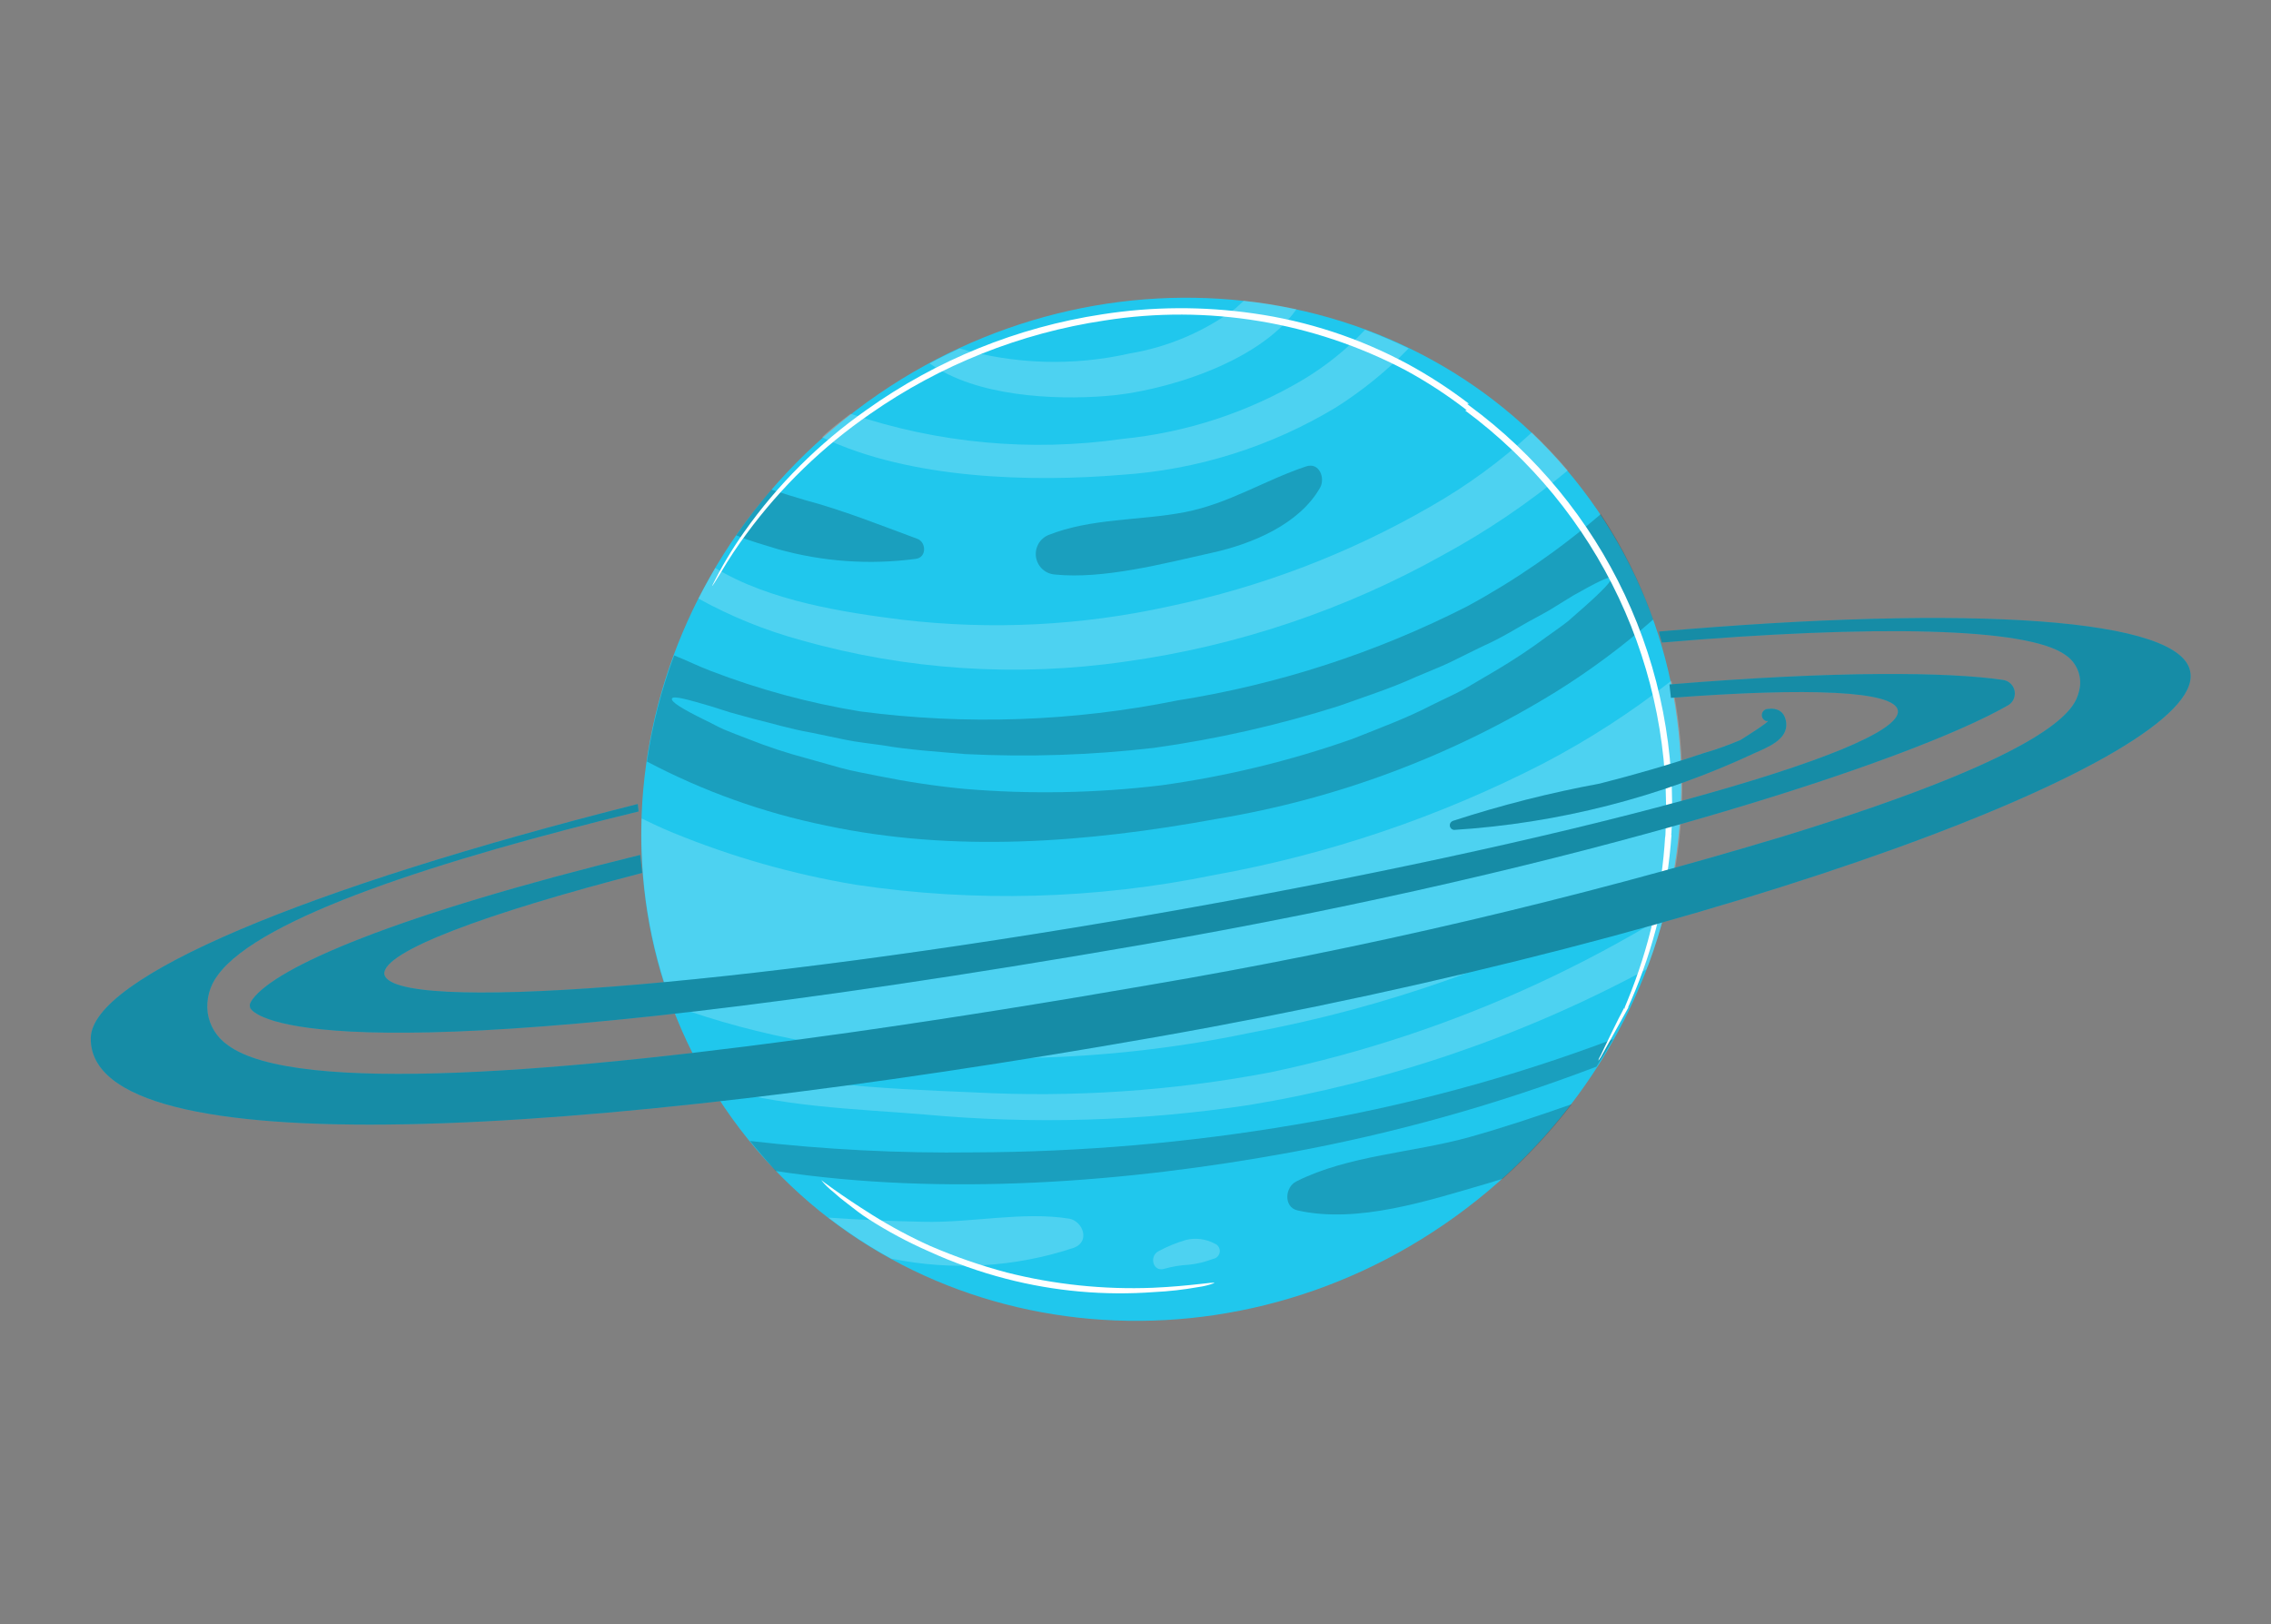 <svg width="243.766" height="174.386" viewBox="0 0 243.766 174.386" fill="none" xmlns="http://www.w3.org/2000/svg" xmlns:xlink="http://www.w3.org/1999/xlink">
	<rect x="0" y="0" width="243.766" height="174.386" fill="#808080" stroke="none"/>
	<desc>
			Created with Pixso.
	</desc>
	<defs/>
	<path id="Vector" d="M170.688 53.66C188.115 77.811 181.629 112.262 156.202 130.608C130.775 148.956 96.036 144.251 78.609 120.1C61.184 95.949 67.669 61.498 93.096 43.151C118.523 24.805 153.262 29.51 170.688 53.66Z" fill="#20C7ED" fill-opacity="1" fill-rule="evenodd"/>
	<g opacity="0.2">
		<path id="Vector" d="M83.476 58.947C88.291 60.301 93.332 60.657 98.29 59.996C99.493 59.86 99.425 58.195 98.477 57.849C94.413 56.349 90.581 54.799 86.368 53.674C85.232 53.349 84.041 52.957 82.802 52.571C81.46 54.136 80.201 55.77 79.031 57.467C80.487 58.091 82.088 58.507 83.476 58.947Z" fill="#000000" fill-opacity="1" fill-rule="nonzero"/>
		<path id="Vector" d="M86.041 68.742C97.348 71.936 109.201 72.712 120.828 71.02C132.823 69.353 144.402 65.458 154.967 59.537C159.689 56.967 164.149 53.941 168.283 50.504C167.068 49.079 165.781 47.717 164.428 46.423C161.122 49.475 157.479 52.14 153.57 54.366C144.846 59.41 135.374 63.031 125.51 65.091C116.082 67.174 106.371 67.658 96.782 66.523C90.673 65.757 82.576 64.522 76.775 60.972C76.155 62.046 75.538 63.144 74.972 64.259C78.468 66.191 82.185 67.696 86.041 68.742Z" fill="#FFFFFF" fill-opacity="1" fill-rule="nonzero"/>
		<path id="Vector" d="M118.703 42.516C124.44 42.105 135.043 39.091 139.156 33.201C137.292 32.791 135.407 32.486 133.509 32.286L132.621 33.103C129.263 35.606 125.354 37.27 121.222 37.953C115.199 39.312 108.931 39.125 103 37.409C101.91 37.915 100.846 38.441 99.788 39.016C104.777 42.562 113.114 42.956 118.703 42.516Z" fill="#FFFFFF" fill-opacity="1" fill-rule="nonzero"/>
		<path id="Vector" d="M88.623 88.619C102.385 91.556 116.6 90.474 130.623 87.908C143.548 85.767 155.929 81.119 167.071 74.228C170.736 71.941 174.208 69.358 177.452 66.506C176.049 62.518 174.159 58.719 171.824 55.194C167.418 58.992 162.618 62.307 157.505 65.082C147.722 70.069 137.213 73.483 126.366 75.198C115.162 77.464 103.661 77.86 92.328 76.372C86.844 75.475 81.466 74.017 76.279 72.022C74.931 71.505 73.765 70.92 72.364 70.361C70.991 74.046 70.013 77.865 69.447 81.756C75.482 84.94 81.938 87.251 88.623 88.619Z" fill="#000000" fill-opacity="1" fill-rule="nonzero"/>
		<path id="Vector" d="M104.54 123.712C96.511 123.819 88.483 123.411 80.506 122.487C81.394 123.582 82.354 124.668 83.26 125.713C101.301 128.451 120.87 126.955 138.497 123.719C149.711 121.656 160.712 118.572 171.364 114.506C171.994 113.526 172.576 112.553 173.157 111.555C162.074 115.731 150.609 118.812 138.927 120.755C127.565 122.683 116.064 123.672 104.54 123.712Z" fill="#000000" fill-opacity="1" fill-rule="nonzero"/>
		<path id="Vector" d="M120.33 50.98C128.491 50.445 136.404 47.96 143.406 43.734C146.242 41.937 148.857 39.812 151.197 37.405C149.68 36.669 148.124 36.009 146.526 35.4C144.588 37.46 142.378 39.246 139.957 40.708C134.011 44.251 127.356 46.44 120.466 47.118C110.666 48.523 100.672 47.598 91.295 44.419C90.24 45.231 89.093 46.078 88.235 46.94C97.835 51.541 111.049 51.743 120.33 50.98Z" fill="#FFFFFF" fill-opacity="1" fill-rule="nonzero"/>
		<path id="Vector" d="M178.572 98.374C174.203 101.032 169.689 103.441 165.05 105.591C155.869 109.846 146.233 113.043 136.33 115.124C125.839 117.119 115.145 117.839 104.48 117.268C94.636 116.852 83.622 116.449 74.278 113.061C74.862 114.214 75.465 115.316 76.118 116.438C83.344 118.846 91.992 119.039 99.157 119.639C110.786 120.714 122.503 120.376 134.051 118.631C148.991 116.161 163.42 111.234 176.753 104.053C176.736 103.911 176.886 103.751 176.938 103.577C177.576 101.874 178.122 100.137 178.572 98.374Z" fill="#FFFFFF" fill-opacity="1" fill-rule="nonzero"/>
		<path id="Vector" d="M134.2 110.873C148.666 108.189 162.621 103.257 175.56 96.255C176.953 95.476 178.32 94.676 179.708 93.85C180.965 86.97 180.865 79.911 179.413 73.069C175.11 76.451 170.503 79.428 165.651 81.962C154.52 87.686 142.598 91.725 130.279 93.944C117.646 96.538 104.655 96.892 91.9 94.986C85.124 93.863 78.498 91.976 72.147 89.359C71.045 88.91 69.958 88.388 68.872 87.865C68.643 94.702 69.755 101.517 72.144 107.927C76.886 109.646 81.767 110.957 86.734 111.844C102.479 114.472 118.576 114.142 134.2 110.873Z" fill="#FFFFFF" fill-opacity="1" fill-rule="nonzero"/>
		<path id="Vector" d="M140.204 50.069C135.736 51.555 131.91 54.066 127.163 54.985C122.417 55.905 117.125 55.596 112.484 57.458C112.036 57.659 111.667 58.004 111.437 58.438C111.206 58.872 111.127 59.371 111.212 59.855C111.297 60.339 111.541 60.781 111.905 61.111C112.27 61.44 112.734 61.64 113.224 61.676C118.446 62.208 124.896 60.499 130.117 59.335C134.36 58.401 139.474 56.294 141.703 52.338C142.26 51.343 141.632 49.598 140.204 50.069Z" fill="#000000" fill-opacity="1" fill-rule="nonzero"/>
		<path id="Vector" d="M127.301 133.11C126.271 133.411 125.276 133.82 124.332 134.33C123.342 134.872 123.747 136.547 124.929 136.222C125.791 135.97 126.681 135.821 127.579 135.778C128.479 135.686 129.363 135.473 130.208 135.146C130.394 135.118 130.566 135.028 130.696 134.892C130.827 134.755 130.908 134.579 130.928 134.392C130.948 134.203 130.904 134.015 130.805 133.854C130.706 133.692 130.557 133.569 130.38 133.503C129.436 132.999 128.341 132.859 127.301 133.11Z" fill="#FFFFFF" fill-opacity="1" fill-rule="nonzero"/>
		<path id="Vector" d="M157.738 122.069C151.692 123.756 144.72 124.02 139.159 126.822C137.891 127.444 137.777 129.607 139.272 129.94C145.747 131.406 153.37 128.871 159.709 127.031L161.302 126.541C164.015 124.106 166.495 121.426 168.713 118.534C165.013 119.836 161.443 121.028 157.738 122.069Z" fill="#000000" fill-opacity="1" fill-rule="nonzero"/>
		<path id="Vector" d="M115.303 133.941C117.064 133.24 116.197 131.068 114.76 130.825C109.747 130.029 104.251 131.297 99.098 131.162C95.697 131.093 92.288 130.953 88.916 130.713C91.044 132.351 93.296 133.821 95.65 135.112C102.19 136.456 108.969 136.052 115.303 133.941Z" fill="#FFFFFF" fill-opacity="1" fill-rule="nonzero"/>
	</g>
	<path id="Vector" d="M130.356 137.737C129.794 137.949 129.209 138.096 128.613 138.173C127.053 138.452 125.477 138.631 123.894 138.707C118.549 139.108 113.174 138.626 107.986 137.28C105.133 136.541 102.35 135.552 99.67 134.325C97.448 133.349 95.305 132.201 93.26 130.893C92.386 130.347 91.674 129.758 91.02 129.258C90.462 128.845 89.926 128.403 89.413 127.935C88.945 127.57 88.521 127.153 88.149 126.691C88.149 126.691 90.14 128.234 93.587 130.401C95.594 131.66 97.685 132.781 99.845 133.756C102.507 134.906 105.25 135.858 108.052 136.604C113.178 137.901 118.464 138.455 123.747 138.246C127.837 138.07 130.314 137.574 130.356 137.737Z" fill="#FFFFFF" fill-opacity="1" fill-rule="nonzero"/>
	<path id="Vector" d="M172.933 62.047C173.101 62.267 172.078 63.362 170.036 65.17L168.319 66.679C167.662 67.207 166.929 67.696 166.112 68.29C164.361 69.592 162.543 70.803 160.668 71.917L157.352 73.869C156.184 74.527 154.908 75.077 153.619 75.726C151.047 77.067 148.156 78.135 145.138 79.337C138.485 81.68 131.612 83.346 124.624 84.31C117.62 85.152 110.549 85.279 103.519 84.689C100.46 84.393 97.418 83.939 94.405 83.33C92.986 83.036 91.621 82.809 90.315 82.454L86.613 81.415C84.455 80.841 82.333 80.14 80.258 79.314C79.358 78.962 78.51 78.651 77.757 78.331C77.004 78.01 76.337 77.607 75.707 77.32C73.177 76.077 72.019 75.348 72.124 75.001C72.228 74.655 73.731 75.059 76.302 75.819L78.409 76.488L80.875 77.166C82.717 77.603 84.774 78.254 87.114 78.658L90.76 79.417C92.032 79.68 93.386 79.814 94.77 80.015C97.501 80.495 100.485 80.683 103.599 80.952C110.367 81.292 117.151 81.068 123.882 80.283C130.597 79.345 137.222 77.844 143.686 75.797C146.626 74.748 149.462 73.83 152.005 72.658C153.281 72.107 154.542 71.63 155.721 71.066L159.047 69.424C161.324 68.426 163.034 67.276 164.703 66.394C165.536 65.942 166.324 65.519 166.947 65.113L168.846 63.942C171.384 62.509 172.741 61.83 172.933 62.047Z" fill="#20C7ED" fill-opacity="1" fill-rule="nonzero"/>
	<path id="Vector" d="M171.577 113.863C171.577 113.863 171.561 113.722 171.723 113.464C171.885 113.207 172.031 112.808 172.266 112.352C172.773 111.338 173.462 109.826 174.389 108.097C174.389 108.097 174.287 108.252 174.411 108.285L174.395 108.144L174.695 107.417C177.011 101.785 178.378 95.809 178.74 89.731L178.881 89.499C178.881 89.499 178.675 89.785 178.78 89.869L178.761 89.704C179.229 80.911 177.51 72.139 173.756 64.173C170.003 56.206 164.333 49.296 157.254 44.058L157.679 44.01L157.522 44.1L157.312 43.932C155.275 42.367 153.119 40.965 150.863 39.738C140.954 34.535 129.631 32.665 118.574 34.405C109.529 35.756 100.919 39.183 93.421 44.419C88.316 47.937 83.833 52.279 80.155 57.27C79.155 58.614 78.228 60.012 77.378 61.455L76.691 62.56C76.529 62.817 76.445 62.923 76.421 62.926C77.421 60.889 78.582 58.935 79.895 57.084C83.481 52.01 87.911 47.589 92.993 44.014C100.507 38.648 109.18 35.129 118.308 33.743C123.694 32.899 129.175 32.868 134.57 33.648C140.367 34.468 145.972 36.31 151.124 39.088C153.414 40.335 155.604 41.757 157.675 43.342L157.227 43.392L157.486 43.362L157.696 43.53C164.868 48.805 170.609 55.785 174.399 63.84C178.189 71.894 179.908 80.769 179.401 89.655L179.374 89.42C179.374 89.42 179.417 89.797 179.275 89.814L179.417 89.582C178.999 95.715 177.538 101.73 175.096 107.371L174.772 108.102L174.756 107.96L174.78 108.172L172.418 112.43L171.823 113.501L171.577 113.863Z" fill="#FFFFFF" fill-opacity="1" fill-rule="nonzero"/>
	<path id="Vector" d="M68.935 93.713C68.863 93.076 68.789 92.416 68.717 91.778C42.235 98.286 29.623 103.822 27.099 107.286C26.893 107.572 26.778 107.824 26.818 107.963L26.834 108.104C26.858 108.317 27.146 108.548 27.278 108.652C29.675 110.412 43.611 115.097 122.733 101.394C170.356 93.14 205.004 81.718 215.421 75.784C215.71 75.649 215.947 75.425 216.097 75.143C216.247 74.861 216.302 74.539 216.253 74.224C216.204 73.908 216.054 73.618 215.825 73.395C215.596 73.173 215.302 73.03 214.985 72.99C209.202 72.139 197.189 71.992 179.197 73.478C179.25 73.949 179.303 74.421 179.359 74.916C194.143 73.794 203.432 74.153 203.722 76.295C204.21 80.613 168.374 90.4 123.495 98.2C78.617 106 41.805 108.85 41.246 104.539C41.168 102.158 51.848 98.131 68.935 93.713Z" fill="#20C7ED" fill-opacity="1" fill-rule="nonzero"/>
	<path id="Vector" d="M178.076 67.797C178.121 68.198 178.285 68.586 178.377 68.981C201.312 67.033 217.646 67.36 221.708 70.318C222.339 70.741 222.818 71.356 223.075 72.07C223.332 72.784 223.354 73.562 223.137 74.291C222.715 75.844 221.458 80.574 191.204 89.85C168.942 96.546 146.287 101.854 123.368 105.742C113.127 107.521 102.262 109.276 91.561 110.797C60.752 115.166 31.655 117.572 24.452 112.197C23.871 111.798 23.378 111.282 23.006 110.683C22.634 110.083 22.39 109.413 22.29 108.715C22.112 107.275 22.505 105.823 23.386 104.672C27.895 98.475 47.36 92.259 68.547 87.114L68.456 86.312C32.794 95.315 9.814 104.893 9.743 111.447C9.569 125.327 61.938 122.271 124.166 111.315C186.394 100.358 236.314 81.356 235.119 72.267C234.494 66.315 211.584 64.892 178.076 67.797Z" fill="#20C7ED" fill-opacity="1" fill-rule="nonzero"/>
	<path id="Vector" d="M189.724 77.398C190.149 77.351 186.915 79.39 186.802 79.45C185.484 80.01 184.134 80.489 182.759 80.887C179.145 82.108 175.442 83.172 171.726 84.118C166.386 85.103 161.117 86.441 155.954 88.124C155.846 88.161 155.755 88.233 155.694 88.329C155.634 88.425 155.608 88.539 155.62 88.651C155.633 88.765 155.684 88.869 155.765 88.949C155.845 89.029 155.95 89.079 156.063 89.092C167.262 88.387 178.229 85.582 188.391 80.823C189.732 80.218 191.91 79.397 191.731 77.602C191.595 76.398 190.802 75.939 189.651 76.117C189.503 76.145 189.369 76.223 189.272 76.338C189.174 76.452 189.118 76.596 189.112 76.747C189.107 76.897 189.153 77.045 189.243 77.166C189.333 77.287 189.461 77.373 189.606 77.412L189.724 77.398Z" fill="#20C7ED" fill-opacity="1" fill-rule="nonzero"/>
	<g opacity="0.3">
		<path id="Vector" d="M68.935 93.713C68.863 93.076 68.788 92.416 68.716 91.778C42.235 98.286 29.623 103.822 27.099 107.286C26.893 107.572 26.778 107.824 26.817 107.963L26.833 108.104C26.857 108.317 27.146 108.548 27.278 108.652C29.675 110.412 43.61 115.097 122.733 101.394C170.356 93.14 205.004 81.718 215.421 75.784C215.71 75.649 215.947 75.425 216.097 75.143C216.247 74.861 216.302 74.539 216.253 74.224C216.204 73.908 216.053 73.618 215.825 73.395C215.596 73.173 215.301 73.03 214.985 72.99C209.202 72.139 197.189 71.992 179.196 73.478C179.25 73.949 179.303 74.421 179.359 74.916C194.143 73.794 203.432 74.153 203.721 76.295C204.21 80.613 168.374 90.4 123.495 98.2C78.617 106 41.805 108.85 41.246 104.539C41.167 102.158 51.847 98.131 68.935 93.713Z" fill="#000000" fill-opacity="1" fill-rule="nonzero"/>
		<path id="Vector" d="M189.724 77.399C190.149 77.352 186.914 79.391 186.802 79.451C185.484 80.011 184.134 80.49 182.759 80.888C179.145 82.109 175.442 83.173 171.726 84.119C166.386 85.105 161.117 86.442 155.953 88.125C155.846 88.162 155.755 88.234 155.694 88.33C155.634 88.426 155.607 88.54 155.62 88.652C155.633 88.766 155.684 88.87 155.764 88.95C155.845 89.03 155.95 89.08 156.063 89.093C167.262 88.388 178.229 85.583 188.391 80.824C189.732 80.219 191.91 79.398 191.73 77.603C191.594 76.399 190.802 75.939 189.651 76.118C189.503 76.147 189.369 76.224 189.271 76.339C189.173 76.453 189.117 76.597 189.112 76.748C189.107 76.898 189.153 77.046 189.243 77.167C189.333 77.288 189.461 77.374 189.606 77.413L189.724 77.399Z" fill="#000000" fill-opacity="1" fill-rule="nonzero"/>
	</g>
	<g opacity="0.3">
		<path id="Vector" d="M178.076 67.797C178.121 68.198 178.285 68.586 178.377 68.981C201.312 67.033 217.646 67.36 221.708 70.318C222.339 70.741 222.818 71.356 223.075 72.07C223.332 72.784 223.354 73.562 223.137 74.291C222.715 75.844 221.458 80.574 191.204 89.85C168.942 96.546 146.287 101.854 123.368 105.742C113.127 107.521 102.262 109.276 91.561 110.797C60.752 115.166 31.655 117.572 24.452 112.197C23.871 111.798 23.378 111.282 23.006 110.683C22.634 110.083 22.39 109.413 22.29 108.715C22.112 107.275 22.505 105.823 23.386 104.672C27.895 98.475 47.36 92.259 68.547 87.114L68.456 86.312C32.794 95.315 9.814 104.893 9.743 111.447C9.569 125.327 61.938 122.271 124.166 111.315C186.394 100.358 236.314 81.356 235.119 72.267C234.494 66.315 211.584 64.892 178.076 67.797Z" fill="#000000" fill-opacity="1" fill-rule="nonzero"/>
	</g>
</svg>
